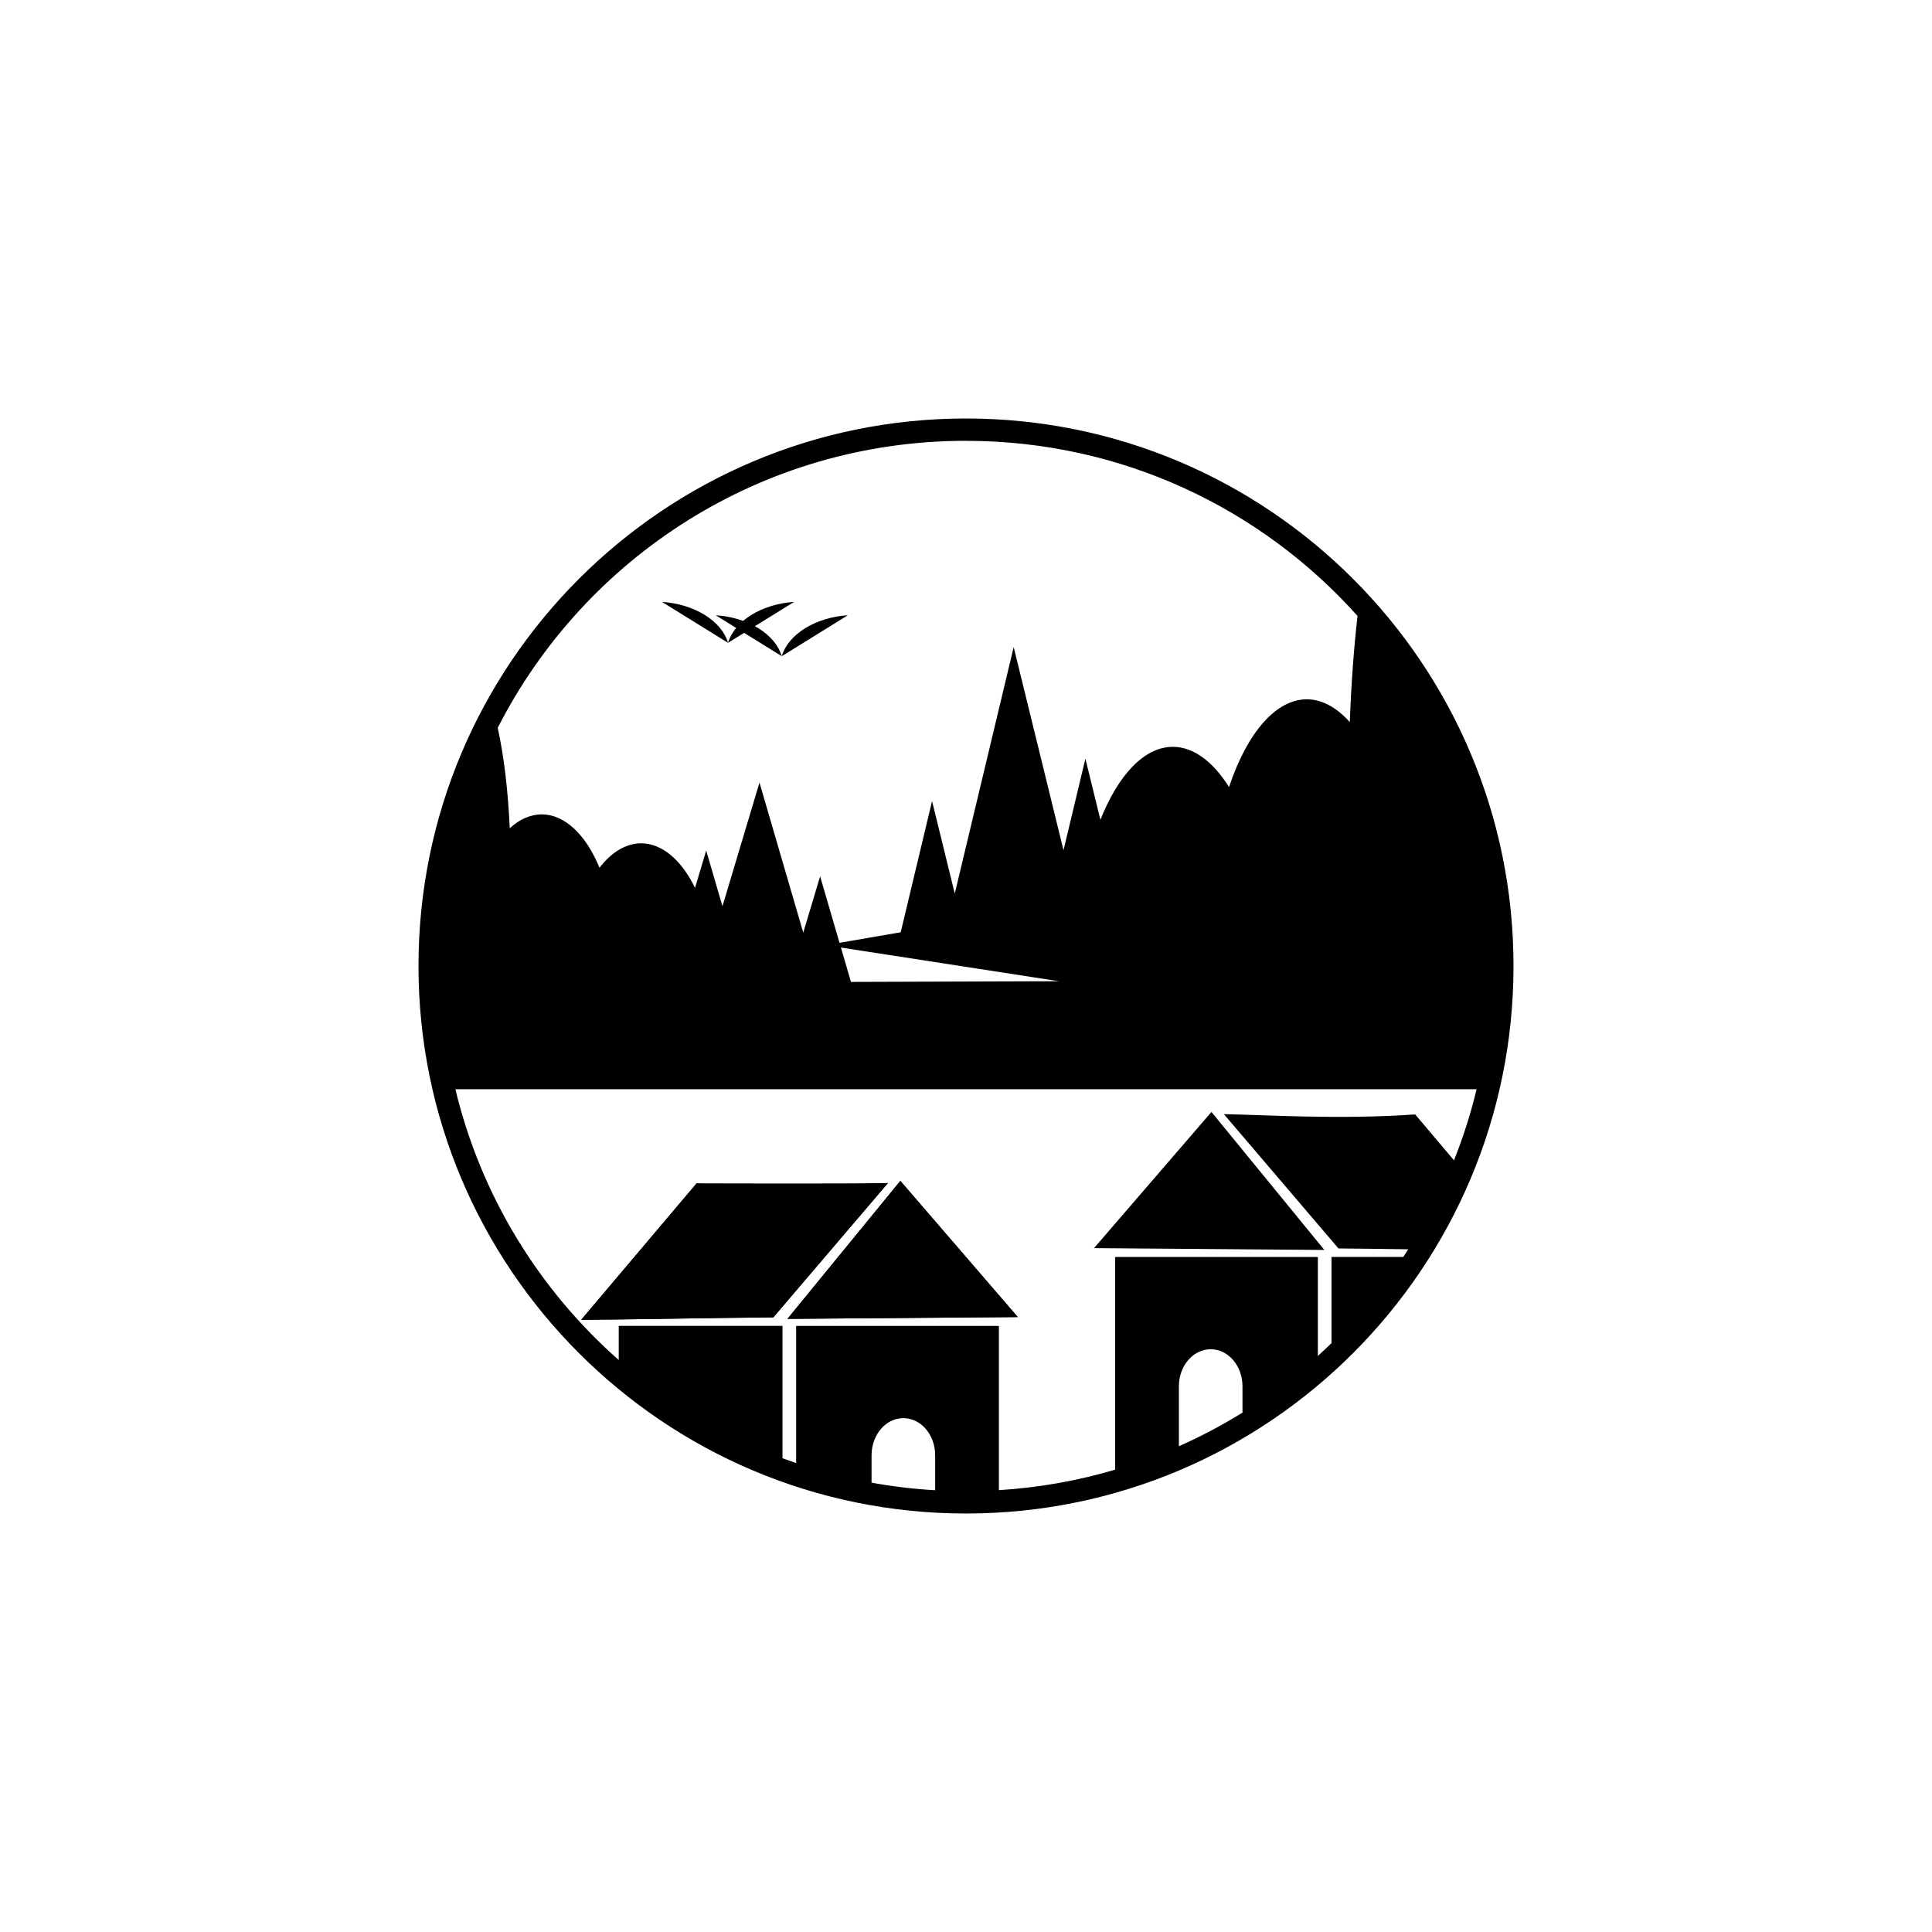 <?xml version="1.0" encoding="UTF-8"?>
<svg width="752pt" height="752pt" version="1.1" viewBox="0 0 752 752" xmlns="http://www.w3.org/2000/svg">
 <g>
  <path d="m376 162.89c-117.65 0-213.11 95.465-213.11 213.11s95.465 213.11 213.11 213.11c117.65 0 213.11-95.465 213.11-213.11s-95.465-213.11-213.11-213.11zm0 8.699c60.582 0 114.97 26.324 152.39 68.152-1.445 12.754-2.469 26.719-3.004 41.324-5.203-5.809-10.922-8.844-16.727-8.883-11.906 0.043-23.113 12.688-30.277 34.164-6.394-10.172-14.02-15.637-21.836-15.656-11.207 0-21.277 10.969-28.234 28.406l-5.836-23.797-8.52 35.637-19.395-79.074-22.934 95.957-8.836-36.023-12.207 51.074-23.816 4.109-7.551-25.883-6.562 21.926-17.039-58.414-14.41 48.137-6.328-21.695-4.352 14.539c-5.344-11.02-12.965-17.32-20.961-17.344-5.809 0.008-11.477 3.336-16.227 9.527-5.324-13.074-13.652-20.773-22.496-20.797-4.312 0.023-8.566 1.871-12.434 5.41-0.652-14.672-2.277-28.234-4.676-39.078 33.777-66.324 102.68-111.73 182.26-111.73zm-48.68 197.23 74.824 11.562 10.004 1.547-80.93 0.266zm-150.07 55.152h397.49c-2.281 9.5-5.234 18.734-8.793 27.668l-15.113-17.867c-29.605 2.074-57.742 0.188-74.461-0.109l44.602 52.277c8.387 0.066 17.754 0.195 27.176 0.332-0.641 1-1.293 1.988-1.949 2.977h-27.934v33.543c-1.742 1.688-3.508 3.352-5.312 4.981v-38.52h-78.918v82.805c-14.473 4.273-29.613 6.996-45.234 7.961v-63.934h-78.918v53.406c-1.781-0.609-3.551-1.238-5.312-1.895v-51.512h-63.742v13.285c-30.977-27.32-53.605-63.883-63.578-105.39zm294.29 8.84-45.715 53.004 89.66 0.707zm-121.09 26.828-43.945 53.707 89.66-0.703zm-4.84 0.848c-16.715 0.301-74.461 0.109-74.461 0.109l-44.926 53.113c19.203-0.094 50.879-0.762 74.785-0.945zm125.63 64.684c6.856 0 12.379 6.453 12.379 14.469v10.199c-7.906 4.906-16.176 9.281-24.758 13.09v-23.285c0-8.016 5.519-14.469 12.379-14.469zm-119.62 26.828c6.856 0 12.379 6.453 12.379 14.469v13.586c-8.398-0.484-16.66-1.477-24.758-2.945v-10.641c0-8.016 5.519-14.469 12.379-14.469z"/>
  <path d="m283.39 250.22c-1.227-4.16-4.422-7.984-9.078-10.871-4.66-2.887-10.516-4.668-16.637-5.059"/>
  <path d="m283.38 250.21c1.227-4.156 4.422-7.981 9.078-10.867 4.66-2.887 10.516-4.668 16.633-5.059"/>
  <path d="m304.29 255.41c-1.223-4.156-4.418-7.984-9.078-10.867-4.656-2.887-10.512-4.668-16.633-5.062"/>
  <path d="m304.29 255.41c1.223-4.16 4.418-7.984 9.078-10.871 4.66-2.887 10.512-4.668 16.633-5.059"/>
  <path d="m345.6 460.49-44.602 52.277c-23.906 0.184-55.582 0.852-74.785 0.945l44.93-53.113c29.605 2.074 57.742 0.191 74.457-0.109z"/>
  <path d="m306.5 513.35 89.66-0.703-45.715-53.004z"/>
 </g>
</svg>
